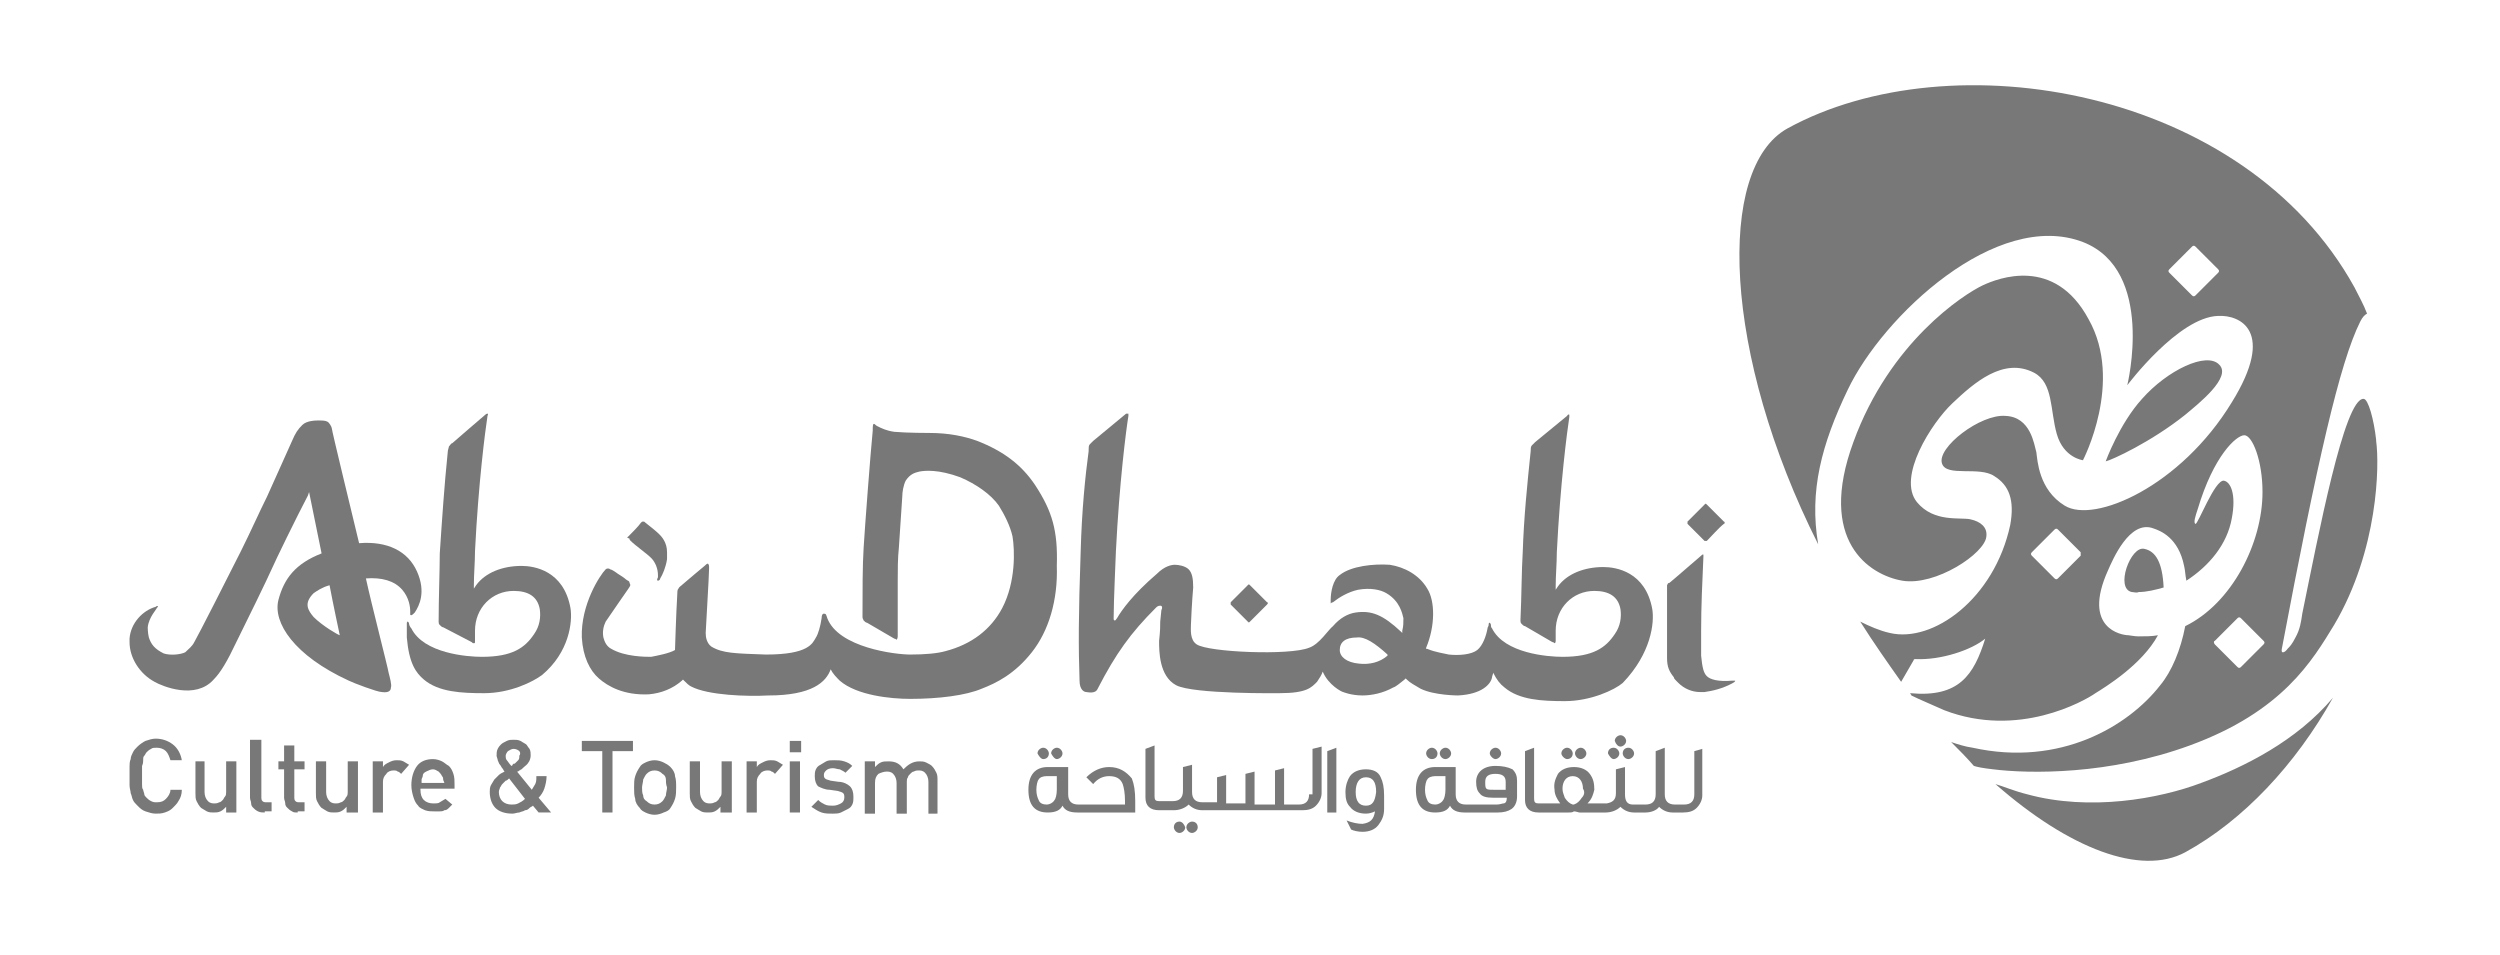 <?xml version="1.0" encoding="utf-8"?>
<!-- Generator: Adobe Illustrator 21.0.0, SVG Export Plug-In . SVG Version: 6.00 Build 0)  -->
<svg version="1.1" id="Layer_1" xmlns="http://www.w3.org/2000/svg" xmlns:xlink="http://www.w3.org/1999/xlink" x="0px" y="0px"
	 viewBox="0 0 220 84" style="enable-background:new 0 0 220 84;" xml:space="preserve">
<style type="text/css">
	.st0{fill:#787878;}
</style>
<g>
	<path class="st0" d="M192.7,65.6c8.2-3,10.8-7.5,12.7-10.6c3.9-6.6,4-14.1,3.7-16.2l0-0.1c-0.2-1.8-0.7-3.6-1.1-3.6
		c-1.7-0.1-4,12.1-5.4,18.9c-0.1,0.7-0.2,1.4-0.6,2.1c-0.3,0.6-0.5,0.8-0.7,1c-0.2,0.3-0.6,0.5-0.5,0c3.1-16.4,5.1-25.2,6.9-28.8
		c0.2-0.4,0.4-0.6,0.6-0.7c-0.3-0.8-0.7-1.5-1.1-2.3c-9.7-17.6-35.5-21.9-49.9-14c-6.3,3.5-5.7,19.9,2.7,36.6
		c-0.8-4.7,0.3-8.8,2.6-13.6c3.1-6.5,13.1-15.9,20.7-13c6.4,2.5,3.9,12.6,3.9,12.6s4.5-6,8-6.1c1.9-0.1,5.1,1.3,1.2,7.6
		c-4.5,7.4-12.1,10.7-14.7,9.1c-2.3-1.4-2.4-4-2.5-4.7c-0.2-0.7-0.5-3.1-2.7-3.2c-2.2-0.2-6.1,2.8-5.6,4.2c0.4,1.2,3.3,0.2,4.6,1.1
		c1.3,0.8,1.8,2.1,1.4,4.3c-1.4,6.5-6.8,10.4-10.6,9.5c-0.9-0.2-1.8-0.6-2.6-1c1.2,1.9,2.4,3.6,3.6,5.3l1.1-1.9
		c0-0.1,0.1-0.1,0.2-0.1c2.2,0.1,4.9-0.8,6.1-1.8c-1,3.2-2.3,5.2-6.6,4.8c0,0.1,0.1,0.1,0.1,0.2c0.8,0.4,1.8,0.8,2.9,1.3
		c6.5,2.5,12.3-0.8,13.3-1.5c0.8-0.5,4.1-2.5,5.5-5.1c-0.5,0.1-1.1,0.1-1.7,0.1c-0.4,0-0.8-0.1-0.9-0.1c-0.6,0-4.1-0.6-1.8-5.7
		c0.4-0.9,1.9-4.5,4-3.7c0.6,0.2,2.2,0.8,2.7,3.3c0.1,0.4,0.1,0.8,0.2,1.3c2-1.3,3.6-3.2,4-5.5c0.4-2.1-0.1-3.2-0.7-3.3
		c-0.8-0.1-2.3,3.9-2.5,3.8c-0.2-0.1,0-0.7,0.2-1.3c1.4-4.7,3.4-6.5,4.1-6.5c0.7,0,1.6,2.2,1.6,5c0,4.5-2.7,9.8-6.8,11.8
		c-0.4,2.1-1.2,4-2.2,5.2c-2.8,3.6-8.8,7.2-16.5,5.5c-0.7-0.1-1.3-0.3-1.9-0.5c0.7,0.7,1.4,1.4,2,2.1c0.3,0.1,0.8,0.2,1.7,0.3
		C178.6,68.1,185.6,68.2,192.7,65.6 M195.2,24c-0.4,0.4-1.6,1.6-2,2c-0.1,0.1-0.2,0.1-0.3,0c-0.4-0.4-1.6-1.6-2-2
		c-0.1-0.1-0.1-0.2,0-0.3c0.4-0.4,1.6-1.6,2-2c0.1-0.1,0.2-0.1,0.3,0c0.4,0.4,1.6,1.6,2,2C195.3,23.8,195.3,23.9,195.2,24
		 M183.1,48.9c-0.4,0.4-1.6,1.6-2,2c-0.1,0.1-0.2,0.1-0.3,0c-0.4-0.4-1.6-1.6-2-2c-0.1-0.1-0.1-0.2,0-0.3c0.4-0.4,1.6-1.6,2-2
		c0.1-0.1,0.2-0.1,0.3,0c0.4,0.4,1.6,1.6,2,2C183.1,48.7,183.1,48.9,183.1,48.9 M194.9,56.4c0.4-0.4,1.6-1.6,2-2
		c0.1-0.1,0.2-0.1,0.3,0c0.4,0.4,1.6,1.6,2,2c0.1,0.1,0.1,0.2,0,0.3c-0.4,0.4-1.6,1.6-2,2c-0.1,0.1-0.2,0.1-0.3,0
		c-0.4-0.4-1.6-1.6-2-2C194.8,56.6,194.8,56.4,194.9,56.4 M179,32.8c1.7,0.9,1.4,3.3,2,5.4c0.6,2.1,2.3,2.3,2.3,2.3
		s3.6-6.9,0.5-12.4c-3-5.6-8-3.6-9.3-3c-1.7,0.8-8.2,5-11.4,13.8c-3.2,8.7,1.4,11.7,4.3,12.2c2.9,0.5,7.3-2.4,7.4-3.9
		c0.1-0.8-0.5-1.3-1.4-1.5c-0.9-0.2-3.2,0.3-4.7-1.5c-1.8-2.2,1.3-7,3.1-8.7C173.7,33.7,176.3,31.4,179,32.8 M188.7,48.3
		c-1.2-0.3-2.6,3.5-1.1,3.8c0.2,0,0.4,0.1,0.6,0c0.7,0,1.5-0.2,2.2-0.4C190.3,49.5,189.7,48.5,188.7,48.3 M193.7,68.9
		c-3.7,1.4-9.8,2.5-15.3,1c-1.2-0.3-2.1-0.7-2.8-0.9c6.5,5.7,12.8,8.1,16.7,6c5.1-2.8,9.7-7.7,13-13.6
		C202.1,65.2,197.5,67.5,193.7,68.9 M195.3,32.1c-1.1-1.2-4.6,0.5-6.8,3c-2,2.2-3.2,5.5-3.2,5.5c0.5-0.1,4-1.7,7-4.1
		C193.5,35.5,196.4,33.2,195.3,32.1"/>
	<path class="st0" d="M15.7,70.5c-0.1,0.2-0.3,0.4-0.5,0.6c-0.2,0.2-0.4,0.3-0.7,0.4c-0.3,0.1-0.5,0.1-0.8,0.1
		c-0.3,0-0.6-0.1-0.9-0.2c-0.3-0.1-0.5-0.3-0.7-0.5c-0.2-0.2-0.3-0.3-0.4-0.5c-0.1-0.2-0.1-0.4-0.2-0.6c0-0.2-0.1-0.4-0.1-0.7
		c0-0.2,0-0.5,0-0.8c0-0.3,0-0.6,0-0.8c0-0.2,0-0.5,0.1-0.7c0-0.2,0.1-0.4,0.2-0.6c0.1-0.2,0.2-0.3,0.4-0.5c0.2-0.2,0.5-0.4,0.7-0.5
		c0.3-0.1,0.6-0.2,0.9-0.2c0.6,0,1.1,0.2,1.5,0.5c0.4,0.3,0.7,0.8,0.8,1.4h-1c-0.1-0.3-0.2-0.6-0.4-0.8c-0.2-0.2-0.5-0.3-0.8-0.3
		c-0.2,0-0.4,0-0.5,0.1c-0.2,0.1-0.3,0.2-0.4,0.3c-0.1,0.1-0.1,0.2-0.2,0.3c-0.1,0.1-0.1,0.2-0.1,0.4c0,0.1,0,0.3-0.1,0.5
		c0,0.2,0,0.5,0,0.8c0,0.3,0,0.6,0,0.8c0,0.2,0,0.4,0.1,0.5c0,0.1,0.1,0.3,0.1,0.4c0,0.1,0.1,0.2,0.2,0.3c0.1,0.1,0.2,0.2,0.4,0.3
		c0.2,0.1,0.3,0.1,0.5,0.1c0.4,0,0.6-0.1,0.8-0.3c0.2-0.2,0.4-0.5,0.4-0.8h1C16,69.9,15.9,70.2,15.7,70.5"/>
	<path class="st0" d="M19.9,71.5v-0.5c-0.2,0.2-0.3,0.3-0.5,0.4c-0.2,0.1-0.4,0.1-0.6,0.1c-0.2,0-0.4,0-0.6-0.1
		c-0.2-0.1-0.3-0.2-0.5-0.3c-0.2-0.2-0.3-0.4-0.4-0.6c-0.1-0.2-0.1-0.4-0.1-0.7V67H18v2.7c0,0.3,0.1,0.6,0.3,0.8
		c0.2,0.2,0.4,0.2,0.6,0.2c0.1,0,0.2,0,0.4-0.1c0.1,0,0.2-0.1,0.3-0.2c0.1-0.1,0.1-0.2,0.2-0.3c0.1-0.1,0.1-0.3,0.1-0.4V67h0.9v4.5
		H19.9z"/>
	<path class="st0" d="M23.3,71.5c-0.2,0-0.4,0-0.6-0.1c-0.2-0.1-0.3-0.2-0.4-0.3c-0.1-0.1-0.2-0.2-0.2-0.4c0-0.2-0.1-0.3-0.1-0.5
		v-5.1H23v5c0,0.2,0,0.3,0.1,0.4c0.1,0.1,0.2,0.1,0.4,0.1h0.4v0.8H23.3z"/>
	<path class="st0" d="M26.2,71.5c-0.2,0-0.4,0-0.5-0.1c-0.2-0.1-0.3-0.2-0.4-0.3c-0.1-0.1-0.2-0.2-0.2-0.4c0-0.2-0.1-0.3-0.1-0.5
		v-2.5h-0.5v-0.7H25v-1.4h0.9v1.4h0.9v0.7h-0.9v2.4c0,0.2,0,0.3,0.1,0.4c0.1,0.1,0.2,0.1,0.4,0.1h0.4v0.8H26.2z"/>
	<path class="st0" d="M30.5,71.5v-0.5c-0.2,0.2-0.3,0.3-0.5,0.4c-0.2,0.1-0.4,0.1-0.6,0.1c-0.2,0-0.4,0-0.6-0.1
		c-0.2-0.1-0.3-0.2-0.5-0.3c-0.2-0.2-0.3-0.4-0.4-0.6c-0.1-0.2-0.1-0.4-0.1-0.7V67h0.9v2.7c0,0.3,0.1,0.6,0.3,0.8
		c0.2,0.2,0.4,0.2,0.6,0.2c0.1,0,0.2,0,0.4-0.1c0.1,0,0.2-0.1,0.3-0.2c0.1-0.1,0.1-0.2,0.2-0.3c0.1-0.1,0.1-0.3,0.1-0.4V67h0.9v4.5
		H30.5z"/>
	<path class="st0" d="M35.3,68.1c-0.1-0.1-0.2-0.2-0.3-0.2c-0.1-0.1-0.2-0.1-0.4-0.1c-0.2,0-0.5,0.1-0.6,0.3
		c-0.2,0.2-0.3,0.4-0.3,0.7v2.7h-0.9V67h0.9v0.5c0.1-0.2,0.3-0.3,0.5-0.4c0.2-0.1,0.4-0.2,0.7-0.2c0.2,0,0.4,0,0.6,0.1
		c0.2,0.1,0.3,0.2,0.5,0.3L35.3,68.1z"/>
	<path class="st0" d="M37,69.5c0,0.4,0.1,0.7,0.3,0.9c0.2,0.2,0.5,0.3,0.8,0.3c0.3,0,0.5,0,0.6-0.1c0.2-0.1,0.3-0.2,0.5-0.3l0.6,0.5
		c-0.1,0.1-0.2,0.2-0.3,0.3c-0.1,0.1-0.2,0.2-0.4,0.2c-0.1,0.1-0.3,0.1-0.4,0.1c-0.2,0-0.3,0-0.5,0c-0.3,0-0.5,0-0.8-0.1
		c-0.2-0.1-0.5-0.2-0.6-0.4c-0.2-0.2-0.3-0.4-0.4-0.7c-0.1-0.3-0.2-0.7-0.2-1.1c0-0.7,0.2-1.3,0.5-1.7c0.3-0.4,0.8-0.6,1.4-0.6
		c0.3,0,0.6,0.1,0.8,0.2c0.2,0.1,0.4,0.3,0.6,0.4c0.2,0.2,0.3,0.4,0.4,0.7c0.1,0.3,0.1,0.6,0.1,0.9v0.4H37z M39,68.6
		c0-0.1,0-0.2-0.1-0.3c-0.1-0.2-0.2-0.3-0.3-0.4c-0.2-0.1-0.3-0.2-0.5-0.2s-0.4,0.1-0.6,0.2c-0.2,0.1-0.3,0.2-0.3,0.4
		c0,0.1-0.1,0.2-0.1,0.3c0,0.1,0,0.2,0,0.3h2C39.1,68.8,39,68.7,39,68.6"/>
	<path class="st0" d="M47.4,71.5l-0.5-0.6c-0.1,0.1-0.2,0.1-0.3,0.2c-0.1,0.1-0.2,0.2-0.4,0.2c-0.1,0.1-0.3,0.1-0.5,0.2
		c-0.2,0-0.4,0.1-0.6,0.1c-0.7,0-1.2-0.2-1.5-0.5c-0.3-0.3-0.5-0.8-0.5-1.4c0-0.2,0-0.4,0.1-0.6c0.1-0.2,0.2-0.3,0.3-0.5
		c0.1-0.1,0.3-0.3,0.4-0.4c0.1-0.1,0.3-0.2,0.5-0.3c-0.1-0.1-0.1-0.2-0.2-0.3c-0.1-0.1-0.1-0.2-0.2-0.3c-0.1-0.1-0.1-0.2-0.2-0.4
		c0-0.1-0.1-0.3-0.1-0.4c0-0.2,0-0.4,0.1-0.6c0.1-0.2,0.2-0.3,0.3-0.4c0.1-0.1,0.3-0.2,0.5-0.3c0.2-0.1,0.4-0.1,0.6-0.1
		c0.2,0,0.4,0,0.6,0.1c0.2,0.1,0.3,0.2,0.5,0.3c0.1,0.1,0.2,0.3,0.3,0.4c0.1,0.2,0.1,0.4,0.1,0.6c0,0.2-0.1,0.5-0.2,0.6
		c-0.1,0.2-0.3,0.3-0.5,0.5c0,0,0,0-0.1,0.1c-0.1,0-0.1,0.1-0.2,0.1c-0.1,0.1-0.1,0.1-0.2,0.1l1.3,1.6c0.1-0.2,0.2-0.3,0.3-0.5
		c0.1-0.2,0.1-0.4,0.1-0.7h0.9c0,0.4-0.1,0.8-0.2,1.1c-0.1,0.3-0.3,0.6-0.5,0.8l1.1,1.3H47.4z M44.8,68.5c-0.1,0.1-0.2,0.2-0.3,0.2
		c-0.1,0.1-0.2,0.2-0.3,0.3c-0.1,0.1-0.1,0.2-0.2,0.3c0,0.1-0.1,0.2-0.1,0.4c0,0.3,0.1,0.6,0.3,0.8c0.2,0.2,0.5,0.3,0.8,0.3
		c0.2,0,0.4,0,0.6-0.1c0.2-0.1,0.4-0.2,0.6-0.4L44.8,68.5z M45.7,66.1c-0.1-0.1-0.3-0.2-0.5-0.2c-0.2,0-0.3,0.1-0.5,0.2
		c-0.1,0.1-0.2,0.3-0.2,0.4c0,0.1,0,0.3,0.1,0.4c0.1,0.1,0.2,0.3,0.4,0.5c0,0,0.1,0,0.1-0.1c0,0,0.1-0.1,0.1-0.1c0,0,0.1,0,0.1,0
		c0.1-0.1,0.2-0.2,0.3-0.3c0.1-0.1,0.1-0.2,0.1-0.4C45.8,66.4,45.8,66.2,45.7,66.1"/>
	<polygon class="st0" points="53.9,66.1 53.9,71.5 53,71.5 53,66.1 51.2,66.1 51.2,65.2 55.7,65.2 55.7,66.1 	"/>
	<path class="st0" d="M59.4,70.3c-0.1,0.3-0.2,0.5-0.4,0.8c-0.1,0.2-0.3,0.3-0.6,0.4c-0.2,0.1-0.5,0.2-0.8,0.2
		c-0.3,0-0.6-0.1-0.8-0.2c-0.2-0.1-0.4-0.2-0.5-0.4c-0.2-0.2-0.4-0.5-0.4-0.8c-0.1-0.3-0.1-0.6-0.1-1c0-0.4,0-0.7,0.1-1
		c0.1-0.3,0.2-0.5,0.4-0.8c0.1-0.2,0.3-0.3,0.5-0.4c0.2-0.1,0.5-0.2,0.8-0.2c0.3,0,0.6,0.1,0.8,0.2c0.2,0.1,0.4,0.2,0.6,0.4
		c0.2,0.2,0.4,0.5,0.4,0.8c0.1,0.3,0.1,0.6,0.1,1C59.5,69.6,59.5,70,59.4,70.3 M58.6,68.6c0-0.2-0.1-0.4-0.3-0.5
		c-0.2-0.2-0.4-0.3-0.7-0.3c-0.3,0-0.5,0.1-0.7,0.3c-0.1,0.1-0.2,0.3-0.3,0.5c0,0.2-0.1,0.5-0.1,0.7c0,0.2,0,0.5,0.1,0.7
		c0,0.2,0.1,0.4,0.3,0.5c0.2,0.2,0.4,0.3,0.7,0.3c0.3,0,0.5-0.1,0.7-0.3c0.1-0.1,0.2-0.3,0.3-0.5c0-0.2,0.1-0.5,0.1-0.7
		C58.6,69,58.6,68.8,58.6,68.6"/>
	<path class="st0" d="M63.4,71.5v-0.5c-0.2,0.2-0.3,0.3-0.5,0.4c-0.2,0.1-0.4,0.1-0.6,0.1c-0.2,0-0.4,0-0.6-0.1
		c-0.2-0.1-0.3-0.2-0.5-0.3c-0.2-0.2-0.3-0.4-0.4-0.6c-0.1-0.2-0.1-0.4-0.1-0.7V67h0.9v2.7c0,0.3,0.1,0.6,0.3,0.8
		c0.2,0.2,0.4,0.2,0.6,0.2c0.1,0,0.2,0,0.4-0.1c0.1,0,0.2-0.1,0.3-0.2c0.1-0.1,0.1-0.2,0.2-0.3c0.1-0.1,0.1-0.3,0.1-0.4V67h0.9v4.5
		H63.4z"/>
	<path class="st0" d="M68.2,68.1c-0.1-0.1-0.2-0.2-0.3-0.2c-0.1-0.1-0.2-0.1-0.4-0.1c-0.2,0-0.5,0.1-0.6,0.3
		c-0.2,0.2-0.3,0.4-0.3,0.7v2.7h-0.9V67h0.9v0.5c0.1-0.2,0.3-0.3,0.5-0.4c0.2-0.1,0.4-0.2,0.7-0.2c0.2,0,0.4,0,0.6,0.1
		c0.2,0.1,0.3,0.2,0.5,0.3L68.2,68.1z"/>
	<path class="st0" d="M69.5,65.2h1v1h-1V65.2z M69.5,67h0.9v4.5h-0.9V67z"/>
	<path class="st0" d="M75,70.8c-0.1,0.2-0.2,0.3-0.4,0.4c-0.2,0.1-0.4,0.2-0.6,0.3c-0.2,0.1-0.5,0.1-0.7,0.1c-0.4,0-0.7,0-1-0.1
		c-0.3-0.1-0.6-0.3-0.9-0.5l0.6-0.6c0.2,0.2,0.4,0.3,0.6,0.4c0.2,0.1,0.5,0.1,0.7,0.1c0.3,0,0.5-0.1,0.7-0.2
		c0.2-0.1,0.3-0.3,0.3-0.5c0-0.2,0-0.3-0.1-0.4c-0.1-0.1-0.2-0.1-0.5-0.2l-0.7-0.1c-0.4,0-0.8-0.2-1-0.3c-0.2-0.2-0.3-0.5-0.3-0.9
		c0-0.2,0-0.4,0.1-0.6c0.1-0.2,0.2-0.3,0.4-0.4c0.2-0.1,0.3-0.2,0.5-0.3c0.2-0.1,0.4-0.1,0.7-0.1c0.3,0,0.6,0,0.9,0.1
		c0.3,0.1,0.5,0.2,0.7,0.4L74.4,68c-0.1-0.1-0.3-0.2-0.5-0.3c-0.2,0-0.4-0.1-0.6-0.1c-0.3,0-0.5,0.1-0.6,0.2
		c-0.1,0.1-0.2,0.2-0.2,0.4c0,0.1,0,0.2,0.1,0.3c0.1,0.1,0.2,0.1,0.5,0.2l0.7,0.1c0.4,0,0.8,0.2,1,0.4c0.2,0.2,0.3,0.5,0.3,0.9
		C75.1,70.4,75.1,70.6,75,70.8"/>
	<path class="st0" d="M81.7,71.5v-2.7c0-0.3-0.1-0.6-0.3-0.8c-0.2-0.2-0.4-0.2-0.6-0.2c-0.1,0-0.2,0-0.4,0.1c-0.1,0-0.2,0.1-0.3,0.2
		c-0.1,0.1-0.2,0.2-0.2,0.3c-0.1,0.1-0.1,0.3-0.1,0.4v2.8h-0.9v-2.7c0-0.3-0.1-0.6-0.3-0.8c-0.2-0.2-0.4-0.2-0.6-0.2
		s-0.5,0.1-0.7,0.2c-0.2,0.2-0.3,0.4-0.3,0.8v2.7h-0.9V67h0.9v0.5c0.2-0.2,0.3-0.3,0.5-0.4c0.2-0.1,0.4-0.1,0.7-0.1
		c0.6,0,1,0.2,1.3,0.7c0.4-0.4,0.8-0.7,1.4-0.7c0.2,0,0.4,0,0.6,0.1c0.2,0.1,0.4,0.2,0.5,0.3c0.2,0.2,0.3,0.4,0.4,0.6
		c0.1,0.2,0.1,0.4,0.1,0.7v2.9H81.7z"/>
	<path class="st0" d="M93,66.8c0.2,0,0.5-0.2,0.5-0.5c0-0.2-0.2-0.5-0.5-0.5c-0.2,0-0.5,0.2-0.5,0.5C92.6,66.5,92.8,66.8,93,66.8"/>
	<path class="st0" d="M91.8,66.8c0.3,0,0.5-0.2,0.5-0.5c0-0.2-0.2-0.5-0.5-0.5c-0.2,0-0.5,0.2-0.5,0.5
		C91.4,66.5,91.6,66.8,91.8,66.8"/>
	<path class="st0" d="M97.6,67.5c-0.7,0-1.4,0.3-2,0.9l0.6,0.6c0.4-0.5,0.9-0.7,1.4-0.7c0.6,0,1,0.2,1.2,0.7
		c0.1,0.3,0.2,0.8,0.2,1.5v0.3h-3.6h-0.2h-0.3c-0.6,0-0.9-0.3-0.9-0.9v-2.4h-1.8c-1.1,0-1.7,0.7-1.7,2c0,1.4,0.6,2,1.7,2
		c0.7,0,1.1-0.2,1.3-0.6c0.2,0.4,0.6,0.6,1.3,0.6h0.4h0.2h4.5v-1c0-0.9-0.1-1.5-0.3-2C99.1,67.9,98.5,67.5,97.6,67.5 M93,69.5
		c0,0.4-0.1,0.8-0.2,0.9c-0.1,0.2-0.4,0.4-0.7,0.4c-0.3,0-0.6-0.1-0.7-0.4c-0.1-0.2-0.2-0.5-0.2-0.9c0-0.4,0.1-0.8,0.2-0.9
		c0.1-0.2,0.4-0.3,0.7-0.3H93V69.5z"/>
	<path class="st0" d="M103.8,72.3c-0.3,0-0.5,0.2-0.5,0.5c0,0.2,0.2,0.5,0.5,0.5c0.2,0,0.5-0.2,0.5-0.5
		C104.2,72.5,104,72.3,103.8,72.3"/>
	<path class="st0" d="M104.9,72.3c-0.2,0-0.5,0.2-0.5,0.5c0,0.2,0.2,0.5,0.5,0.5c0.2,0,0.5-0.2,0.5-0.5
		C105.4,72.5,105.2,72.3,104.9,72.3"/>
	<path class="st0" d="M115.2,69.9c0,0.6-0.3,0.9-0.9,0.9h-0.3h-0.2H113v-3.2l-0.8,0.2v3h-1.8v-2.9l-0.8,0.2v2.6h-1.7v-2.5l-0.8,0.2
		v2.2l-1.3,0c-0.6,0-0.9-0.3-0.9-0.9v-2.4l-0.8,0.2v2.1c0,0.6-0.3,0.9-0.9,0.9h-0.4l-0.8,0c-0.3,0-0.4-0.1-0.4-0.4v-4.5l-0.8,0.3
		v4.3c0,0.7,0.4,1.1,1.2,1.1h0.7h0.2h0.4c0.5,0,1-0.2,1.3-0.5c0.3,0.3,0.7,0.5,1.2,0.5h0.3h0.2h7.7h0.2h0.4c0.5,0,0.9-0.1,1.2-0.4
		c0.3-0.3,0.5-0.7,0.5-1.1v-4.1l-0.8,0.2V69.9z"/>
	<polygon class="st0" points="116.8,71.5 117.6,71.5 117.6,65.8 116.8,66.1 	"/>
	<path class="st0" d="M120.2,67.7c-0.6,0-1.1,0.2-1.4,0.6c-0.2,0.3-0.4,0.8-0.4,1.4s0.1,1,0.4,1.3c0.3,0.4,0.8,0.6,1.4,0.6
		c0.3,0,0.6-0.1,0.8-0.2c-0.1,0.7-0.4,1-1.1,1.1c-0.4,0-0.9-0.1-1.4-0.3l0.4,0.8c0.2,0.1,0.6,0.2,1,0.2c0.6,0,1.1-0.2,1.4-0.6
		c0.3-0.4,0.5-0.8,0.5-1.4c0-0.1,0-0.3,0-0.6c0-0.3,0-0.5,0-0.6c0-0.7-0.1-1.2-0.3-1.6C121.3,67.9,120.8,67.7,120.2,67.7
		 M120.2,70.9c-0.6,0-0.9-0.4-0.9-1.2c0-0.8,0.3-1.3,0.9-1.3c0.6,0,0.9,0.4,0.9,1.3C121,70.5,120.8,70.9,120.2,70.9"/>
	<path class="st0" d="M127.2,66.8c0.2,0,0.5-0.2,0.5-0.5c0-0.2-0.2-0.5-0.5-0.5c-0.2,0-0.5,0.2-0.5,0.5
		C126.7,66.5,126.9,66.8,127.2,66.8"/>
	<path class="st0" d="M126,66.8c0.3,0,0.5-0.2,0.5-0.5c0-0.2-0.2-0.5-0.5-0.5c-0.2,0-0.5,0.2-0.5,0.5
		C125.5,66.5,125.7,66.8,126,66.8"/>
	<path class="st0" d="M131.6,66.8c0.2,0,0.5-0.2,0.5-0.5c0-0.2-0.2-0.5-0.5-0.5c-0.2,0-0.5,0.2-0.5,0.5
		C131.1,66.5,131.4,66.8,131.6,66.8"/>
	<path class="st0" d="M131.6,67.4c-1.1,0-1.7,0.6-1.7,1.4c0,0.5,0.1,0.8,0.3,1c0.2,0.3,0.6,0.4,1.2,0.4h1.2c0,0.3-0.1,0.5-0.3,0.5
		c-0.1,0-0.3,0.1-0.6,0.1l-2.7,0c-0.6,0-0.9-0.3-0.9-0.9v-2.4h-1.8c-1.1,0-1.7,0.7-1.7,2c0,1.4,0.6,2,1.7,2c0.7,0,1.1-0.2,1.3-0.6
		c0.2,0.4,0.6,0.6,1.3,0.6h0.4h0.2h2.3c0.5,0,0.9-0.1,1.2-0.3c0.3-0.2,0.5-0.6,0.5-1.1v-1.4c0-0.4-0.1-0.7-0.4-1
		C132.7,67.5,132.2,67.4,131.6,67.4 M127.2,69.5c0,0.4-0.1,0.8-0.2,0.9c-0.1,0.2-0.4,0.4-0.7,0.4c-0.3,0-0.6-0.1-0.7-0.4
		c-0.1-0.2-0.2-0.5-0.2-0.9c0-0.4,0.1-0.8,0.2-0.9c0.1-0.2,0.4-0.3,0.7-0.3h0.9V69.5z M132.5,69.5h-1c-0.4,0-0.6,0-0.7-0.1
		c-0.1-0.1-0.1-0.3-0.1-0.6c0-0.5,0.3-0.7,0.9-0.7c0.6,0,0.9,0.2,0.9,0.7V69.5z"/>
	<path class="st0" d="M139.1,66.8c0.2,0,0.5-0.2,0.5-0.5c0-0.2-0.2-0.5-0.5-0.5c-0.2,0-0.5,0.2-0.5,0.5
		C138.6,66.5,138.8,66.8,139.1,66.8"/>
	<path class="st0" d="M137.9,66.8c0.3,0,0.5-0.2,0.5-0.5c0-0.2-0.2-0.5-0.5-0.5c-0.2,0-0.5,0.2-0.5,0.5
		C137.4,66.5,137.7,66.8,137.9,66.8"/>
	<path class="st0" d="M142.6,65.7c0.2,0,0.5-0.2,0.5-0.5c0-0.2-0.2-0.5-0.5-0.5c-0.2,0-0.5,0.2-0.5,0.5
		C142.2,65.5,142.4,65.7,142.6,65.7"/>
	<path class="st0" d="M142.8,66.3c0,0.2,0.2,0.5,0.5,0.5c0.2,0,0.5-0.2,0.5-0.5c0-0.2-0.2-0.5-0.5-0.5C143,65.8,142.8,66,142.8,66.3
		"/>
	<path class="st0" d="M142,66.8c0.2,0,0.5-0.2,0.5-0.5c0-0.2-0.2-0.5-0.5-0.5c-0.3,0-0.5,0.2-0.5,0.5
		C141.6,66.5,141.8,66.8,142,66.8"/>
	<path class="st0" d="M149.1,66.1v3.8c0,0.6-0.3,0.9-0.9,0.9h-0.8c-0.6,0-0.9-0.3-0.9-0.9v-4.1l-0.8,0.3v3.8c0,0.6-0.3,0.9-0.9,0.9
		h-1.1c-0.5,0-0.7-0.3-0.7-0.9v-2.4l-0.8,0.2v2.1c0,0.6-0.3,0.8-0.8,0.9h-1.7c0.4-0.4,0.5-0.8,0.6-1.2c0-0.6-0.1-1-0.4-1.4
		c-0.3-0.4-0.8-0.6-1.4-0.6c-0.6,0-1.1,0.2-1.4,0.6c-0.2,0.4-0.4,0.8-0.3,1.4c0,0.4,0.2,0.8,0.5,1.2h-1.9c-0.3,0-0.4-0.1-0.4-0.4
		v-4.5l-0.8,0.3v4.3c0,0.7,0.4,1.1,1.2,1.1h0.7h0.2h1.7c0.2,0,0.4,0,0.5-0.1c0.2,0,0.4,0.1,0.5,0.1h1.7h0.2h0.4c0.5,0,1-0.2,1.3-0.5
		c0.3,0.3,0.7,0.5,1.2,0.5h0.3h0.2h0.5c0.5,0,1-0.2,1.2-0.5c0.3,0.3,0.7,0.5,1.2,0.5h0.4h0.2h0.3c0.5,0,0.9-0.1,1.2-0.4
		c0.3-0.3,0.5-0.7,0.5-1.1v-4.1L149.1,66.1z M138.5,70.8C138.5,70.8,138.5,70.8,138.5,70.8L138.5,70.8
		C138.5,70.8,138.5,70.8,138.5,70.8 M139.2,70.2c-0.2,0.3-0.4,0.5-0.7,0.6h-0.1c-0.3-0.1-0.5-0.3-0.7-0.6c-0.1-0.3-0.2-0.5-0.2-0.8
		c0-0.6,0.3-1.1,0.9-1.1c0.6,0,0.9,0.5,0.9,1.1C139.5,69.7,139.4,70,139.2,70.2"/>
	<path class="st0" d="M151.7,46.1c0.1,0,0.1-0.2,0-0.2c-0.3-0.3-1.2-1.2-1.5-1.5c-0.1-0.1-0.1-0.1-0.2,0c-0.3,0.3-1.2,1.2-1.5,1.5
		c0,0.1,0,0.1,0,0.2c0.3,0.3,1.2,1.2,1.5,1.5c0.1,0,0.1,0,0.2,0h0C150.5,47.3,151.3,46.4,151.7,46.1"/>
	<path class="st0" d="M42.7,36.5c0,0,0.1-0.1,0.2-0.1c0.1,0,0,0.2,0,0.2c-0.2,1.3-0.8,5.9-1.1,11.9c0,1-0.1,2-0.1,3l0,0.3l0.2-0.3
		c0.8-1.1,2.3-1.7,4-1.7c1.1,0,3.7,0.4,4.3,3.7c0.2,1.2-0.1,3.9-2.5,5.9c-0.8,0.6-2.8,1.6-5.1,1.6c-2,0-4-0.1-5.3-1.2
		c-0.7-0.6-1.3-1.4-1.5-3.7c0-0.2,0-0.4,0-0.6c0-0.3,0-0.4,0-0.6c0-0.1,0-0.2,0.1-0.2c0,0,0.1,0.1,0.1,0.2c0,0.1,0.1,0.3,0.2,0.4
		c1.1,2.2,4.9,2.5,6.2,2.5c2.7,0,3.8-0.8,4.6-2c0.5-0.7,0.6-1.5,0.5-2.2c-0.2-1.1-1-1.6-2.3-1.6c-1.9,0-3.4,1.5-3.4,3.5l0,0.3l0,0.6
		c0,0.2,0,0.2-0.1,0.2c-0.1,0-0.1,0-0.2-0.1L39,55.2c-0.1,0-0.2-0.1-0.3-0.2c-0.1-0.1-0.1-0.2-0.1-0.3c0-2.1,0.1-4.5,0.1-6
		c0.2-3,0.4-6,0.7-8.9c0-0.2,0.1-0.4,0.1-0.5c0.1-0.1,0.2-0.3,0.3-0.3C39.9,38.9,42.7,36.5,42.7,36.5"/>
	<path class="st0" d="M146.9,51.3c0.5-0.4,2.2-1.9,2.8-2.4c0.1-0.1,0.1-0.1,0.2-0.1c0,0,0,0.1,0,0.2c-0.1,2.2-0.2,4.4-0.2,6.5v0.3
		v1.9c0.1,1,0.2,1.5,0.5,1.8c0.3,0.3,1,0.5,2.2,0.4l0.1,0c0.1,0,0.2,0,0.2,0c0,0.1-0.2,0.2-0.2,0.2l0,0c-0.9,0.5-1.8,0.7-2.5,0.8
		l-0.4,0c-0.7,0-1.4-0.3-1.9-0.8l-0.2-0.2c-0.1-0.1-0.2-0.2-0.2-0.3c-0.4-0.5-0.6-0.9-0.6-1.7c0-0.8,0-4.9,0-6.1c0-0.1,0-0.2,0-0.3
		C146.8,51.3,146.8,51.3,146.9,51.3"/>
	<path class="st0" d="M145.4,53.6c-0.6-3.3-3.2-3.7-4.3-3.7c-1.7,0-3.2,0.6-4,1.7l-0.2,0.3l0-0.3c0-1,0.1-2,0.1-3
		c0.3-6,0.9-10.6,1.1-11.9c0,0,0-0.2,0-0.2c-0.1-0.1-0.2,0.1-0.2,0.1c0,0-2.8,2.3-2.8,2.3c-0.1,0.1-0.3,0.3-0.3,0.3
		c-0.1,0.1-0.1,0.3-0.1,0.5c-0.3,2.9-0.6,5.8-0.7,8.9c-0.1,1.5-0.1,3.9-0.2,6c0,0.1,0,0.2,0.1,0.3c0.1,0.1,0.2,0.2,0.3,0.2l2.4,1.4
		c0.1,0,0.2,0.1,0.2,0.1c0,0,0.1,0,0.1-0.2v-0.6l0-0.3c0-2,1.5-3.5,3.4-3.5c1.3,0,2.1,0.5,2.3,1.6c0.1,0.7,0,1.5-0.5,2.2
		c-0.8,1.2-1.9,2-4.6,2c-1.3,0-5.1-0.3-6.2-2.5c-0.1-0.1-0.1-0.2-0.1-0.3c0-0.1-0.1-0.2-0.1-0.2c-0.1,0-0.1,0.1-0.1,0.2
		c0,0.1-0.1,0.2-0.1,0.3c-0.1,0.6-0.4,1.5-0.9,1.9c-0.5,0.4-1.6,0.5-2.5,0.4c-0.4-0.1-1.2-0.2-1.9-0.5l-0.1,0l0-0.1
		c0.8-1.9,0.8-4.1,0.1-5.2c-0.7-1.2-2-1.9-3.3-2.1c-1.4-0.1-3.4,0.1-4.4,0.9c-0.6,0.4-0.8,1.5-0.8,2.2c0,0.1,0,0.3,0,0.3
		c0,0,0.1-0.1,0.2-0.1c0.5-0.4,1.3-0.9,2.2-1.1c1.1-0.2,2,0,2.5,0.3c1.2,0.7,1.4,1.8,1.5,2.2c0,0.4,0,0.7-0.1,1.1l0,0.2l-0.1-0.1
		c-1.6-1.5-2.6-1.9-4-1.7c-0.7,0.1-1.4,0.5-2,1.2c-0.4,0.3-1.2,1.6-2.1,1.9c-1.7,0.7-8.9,0.4-9.9-0.3c-0.6-0.4-0.5-1.3-0.5-1.7v0
		c0-0.2,0.1-2.2,0.2-3.3c0-0.8-0.1-1.3-0.4-1.6c-0.3-0.3-0.9-0.4-1.2-0.4c-0.3,0-0.9,0.1-1.6,0.8c-2.1,1.8-3.1,3.2-3.5,3.9
		c-0.1,0.1-0.1,0.2-0.2,0.2c-0.1,0-0.1-0.1-0.1-0.2c0-1.5,0.2-5.7,0.2-5.9c0.3-6,0.9-10.7,1.1-11.9l0,0c0-0.1,0-0.2,0-0.2
		c-0.1,0-0.2,0-0.2,0c0,0-2.9,2.4-2.9,2.4c-0.1,0.1-0.3,0.3-0.3,0.3c-0.1,0.1-0.1,0.3-0.1,0.5l0,0.1c-0.3,2.2-0.6,5.2-0.7,8.8
		c-0.2,5.7-0.2,8.5-0.1,11.4c0,0.8,0.4,1,0.6,1c0.1,0,0.8,0.2,1-0.3c1.6-3.1,2.9-4.9,5.1-7.1c0.1-0.1,0.2-0.2,0.4-0.2
		c0.2,0,0.2,0.2,0.1,0.4l-0.1,1c0,0.4,0,0.8-0.1,1.7c0,0.9,0,3.1,1.5,3.9c1.5,0.8,9.1,0.7,9.1,0.7c2.4,0,2.8-0.5,3.3-1
		c0.2-0.3,0.4-0.6,0.5-0.9c0.5,1.2,1.7,1.8,1.8,1.8c0,0,0.7,0.3,1.7,0.3c0.8,0,1.8-0.2,2.7-0.7c0.3-0.1,0.6-0.4,1-0.7l0.1-0.1
		l0.1,0.1c0.3,0.3,0.7,0.5,1.2,0.8c1.2,0.6,3.3,0.6,3.3,0.6c2.1-0.1,2.9-1,3-1.6c0-0.1,0.1-0.3,0.1-0.4c0.3,0.6,0.6,1,1,1.3
		c1.3,1.1,3.3,1.2,5.3,1.2c2.3,0,4.4-1,5.1-1.6C145.3,57.5,145.6,54.8,145.4,53.6 M122.1,57.7c-0.7,0.6-1.6,0.8-2.5,0.7
		c-1.1-0.1-1.7-0.6-1.7-1.2c0-0.7,0.5-1.1,1.5-1.1c0.7-0.1,1.6,0.5,2.7,1.5V57.7L122.1,57.7z"/>
	<path class="st0" d="M91.1,42.7c-1.2-1.8-2.8-3-5.1-3.9c-1.1-0.4-2.5-0.7-4.2-0.7c0,0-2,0-3.1-0.1c-0.7-0.1-1.1-0.3-1.5-0.5
		c-0.2-0.1-0.2-0.2-0.3-0.2c-0.1,0-0.1,0.3-0.1,0.6c-0.2,2-0.7,8.6-0.8,10.3c-0.1,1.5-0.1,3.9-0.1,6c0,0.2,0,0.2,0.1,0.4
		c0.1,0.1,0.2,0.2,0.3,0.2l2.4,1.4c0.1,0,0.2,0.1,0.2,0.1c0,0,0.1-0.1,0.1-0.3v-0.5l0-0.3l0-3.6l0-0.5c0-0.9,0-2,0.1-2.9
		c0.1-1.5,0.2-3,0.3-4.5h0c0-0.4,0.1-1,0.3-1.4c0.4-0.6,0.8-0.7,1.2-0.8c0.5-0.1,1.7-0.2,3.6,0.5c1.4,0.6,2.7,1.5,3.4,2.5
		c0.5,0.8,1,1.8,1.2,2.7c0.2,1.2,0.3,4-0.9,6.3c-1,1.9-2.7,3.2-5,3.8c-0.7,0.2-1.8,0.3-3.1,0.3c-1.3,0-6.3-0.6-7.3-3.2
		c-0.1-0.3-0.1-0.4-0.3-0.4c-0.1,0-0.2,0.1-0.2,0.4c-0.1,0.7-0.3,1.4-0.5,1.7c-0.3,0.5-0.6,1.5-4.4,1.5c-2.7-0.1-3.8-0.1-4.8-0.7
		c-0.4-0.3-0.5-0.8-0.5-1.2c0-0.2,0.3-5.1,0.3-5.7c0-0.2,0-0.3-0.1-0.4c-0.1,0-0.2,0.1-0.3,0.2c-0.5,0.4-1.3,1.1-1.9,1.6
		c-0.2,0.2-0.3,0.2-0.4,0.4c-0.1,0.1-0.1,0.3-0.1,0.5c-0.1,1.6-0.2,4.9-0.2,4.9l0,0c-0.5,0.3-1.6,0.5-2.1,0.6c-0.5,0-2.3,0-3.5-0.7
		c-0.4-0.2-0.6-0.6-0.7-1c-0.1-0.5,0-1,0.2-1.4c0.4-0.6,2-2.9,2-2.9c0.2-0.3,0.2-0.3,0.1-0.5c0-0.2-0.2-0.2-0.3-0.3
		c-0.2-0.2-0.6-0.4-1-0.7c0,0-0.3-0.2-0.4-0.2c-0.1-0.1-0.3-0.1-0.4,0c-0.5,0.5-2.2,3.1-2.1,6c0.1,1.7,0.7,2.9,1.5,3.6
		c0.8,0.7,2.2,1.5,4.4,1.4c1.1-0.1,2.1-0.5,2.9-1.2l0.1-0.1l0.1,0.1c0.2,0.2,0.4,0.4,0.6,0.5c1.5,0.8,5,0.9,6.8,0.8
		c3.9,0,5.1-1.2,5.5-2.3c0.2,0.4,0.5,0.7,0.8,1c1.5,1.3,4.5,1.6,6.2,1.6c2.5,0,4.9-0.3,6.3-0.9c1.3-0.5,2.9-1.3,4.4-3.2
		c1.5-1.9,2.3-4.6,2.2-7.6C93.1,46.7,92.6,45,91.1,42.7"/>
	<path class="st0" d="M36.5,53.9c0.4-0.6,1-1.8,0.2-3.6c-0.8-1.8-2.6-2.7-5.1-2.5c-0.6-2.5-2.4-9.9-2.4-10.1c0-0.1-0.2-0.5-0.4-0.6
		c-0.2-0.1-0.5-0.1-0.7-0.1c-0.3,0-1.1,0-1.5,0.4c-0.4,0.4-0.6,0.7-0.9,1.4c-0.5,1.1-1.2,2.7-2.2,4.9c-0.7,1.4-1.4,3-2.3,4.8
		c-1.1,2.2-3.8,7.5-4.1,8c-0.2,0.4-0.5,0.6-0.8,0.9c-0.4,0.2-1.3,0.3-1.9,0.1c-0.8-0.4-1.1-0.8-1.3-1.4C13,55.7,13,55.2,13,55.2
		c0.1-0.9,0.8-1.6,0.8-1.7c0.1-0.1,0.1-0.1,0.1-0.1c0-0.1-0.1-0.1-0.2,0c-1.1,0.3-2.2,1.4-2.3,2.8c0,0.1,0,0.2,0,0.3
		c0,1.4,0.9,2.8,2.2,3.5c0.7,0.4,3.6,1.6,5.2-0.2c0.6-0.6,1.2-1.6,2-3.3c0.8-1.6,2.8-5.7,3.1-6.4c0.3-0.7,2.2-4.6,3.2-6.5l0.1-0.3
		l1.1,5.4c-2.3,0.9-3.3,2.2-3.8,4.1c-0.5,2,1.4,4.9,6.2,7.1c0.4,0.2,2.5,1,2.9,1c0.7,0.1,0.8-0.2,0.8-0.4c0.1-0.2-0.1-0.9-0.2-1.3
		c-0.1-0.6-1.5-6-2-8.3c1.4-0.1,2.5,0.2,3.2,1c0.6,0.7,0.7,1.5,0.7,1.9c0,0.3,0,0.3,0,0.3C36.2,54.2,36.3,54.1,36.5,53.9 M29.9,55.9
		L29.9,55.9c-0.1,0-1.5-0.8-2.3-1.6c-0.5-0.6-0.9-1.2,0-2.1c0.3-0.2,0.7-0.5,1.4-0.7C29.3,53.1,29.9,55.9,29.9,55.9"/>
	<path class="st0" d="M55.3,47.2c0.3-0.3,0.9-0.9,1.1-1.2c0.1-0.1,0.1-0.1,0.2-0.1c0.1,0,0.1,0,0.2,0.1c0.4,0.3,1,0.8,1.2,1
		c0.2,0.2,0.7,0.7,0.7,1.6c0,0.2,0,0.4,0,0.6c-0.1,0.7-0.4,1.4-0.6,1.7c0,0.1-0.1,0.2-0.2,0.2c-0.1,0-0.1-0.1,0-0.3
		c0-0.1,0-0.1,0-0.2c0-0.5-0.2-1.1-0.6-1.5c-0.4-0.4-1.4-1.1-1.8-1.5c-0.1-0.1-0.1-0.1-0.1-0.2C55.1,47.3,55.2,47.3,55.3,47.2"/>
	<path class="st0" d="M111.5,53.2c0.1-0.1,0.1-0.2,0-0.2c-0.3-0.3-1.2-1.2-1.5-1.5c-0.1-0.1-0.1-0.1-0.2,0c-0.3,0.3-1.2,1.2-1.5,1.5
		c0,0.1,0,0.1,0,0.2c0.3,0.3,1.2,1.2,1.5,1.5c0.1,0.1,0.1,0.1,0.2,0C110.3,54.4,111.2,53.5,111.5,53.2"/>
</g>
</svg>
